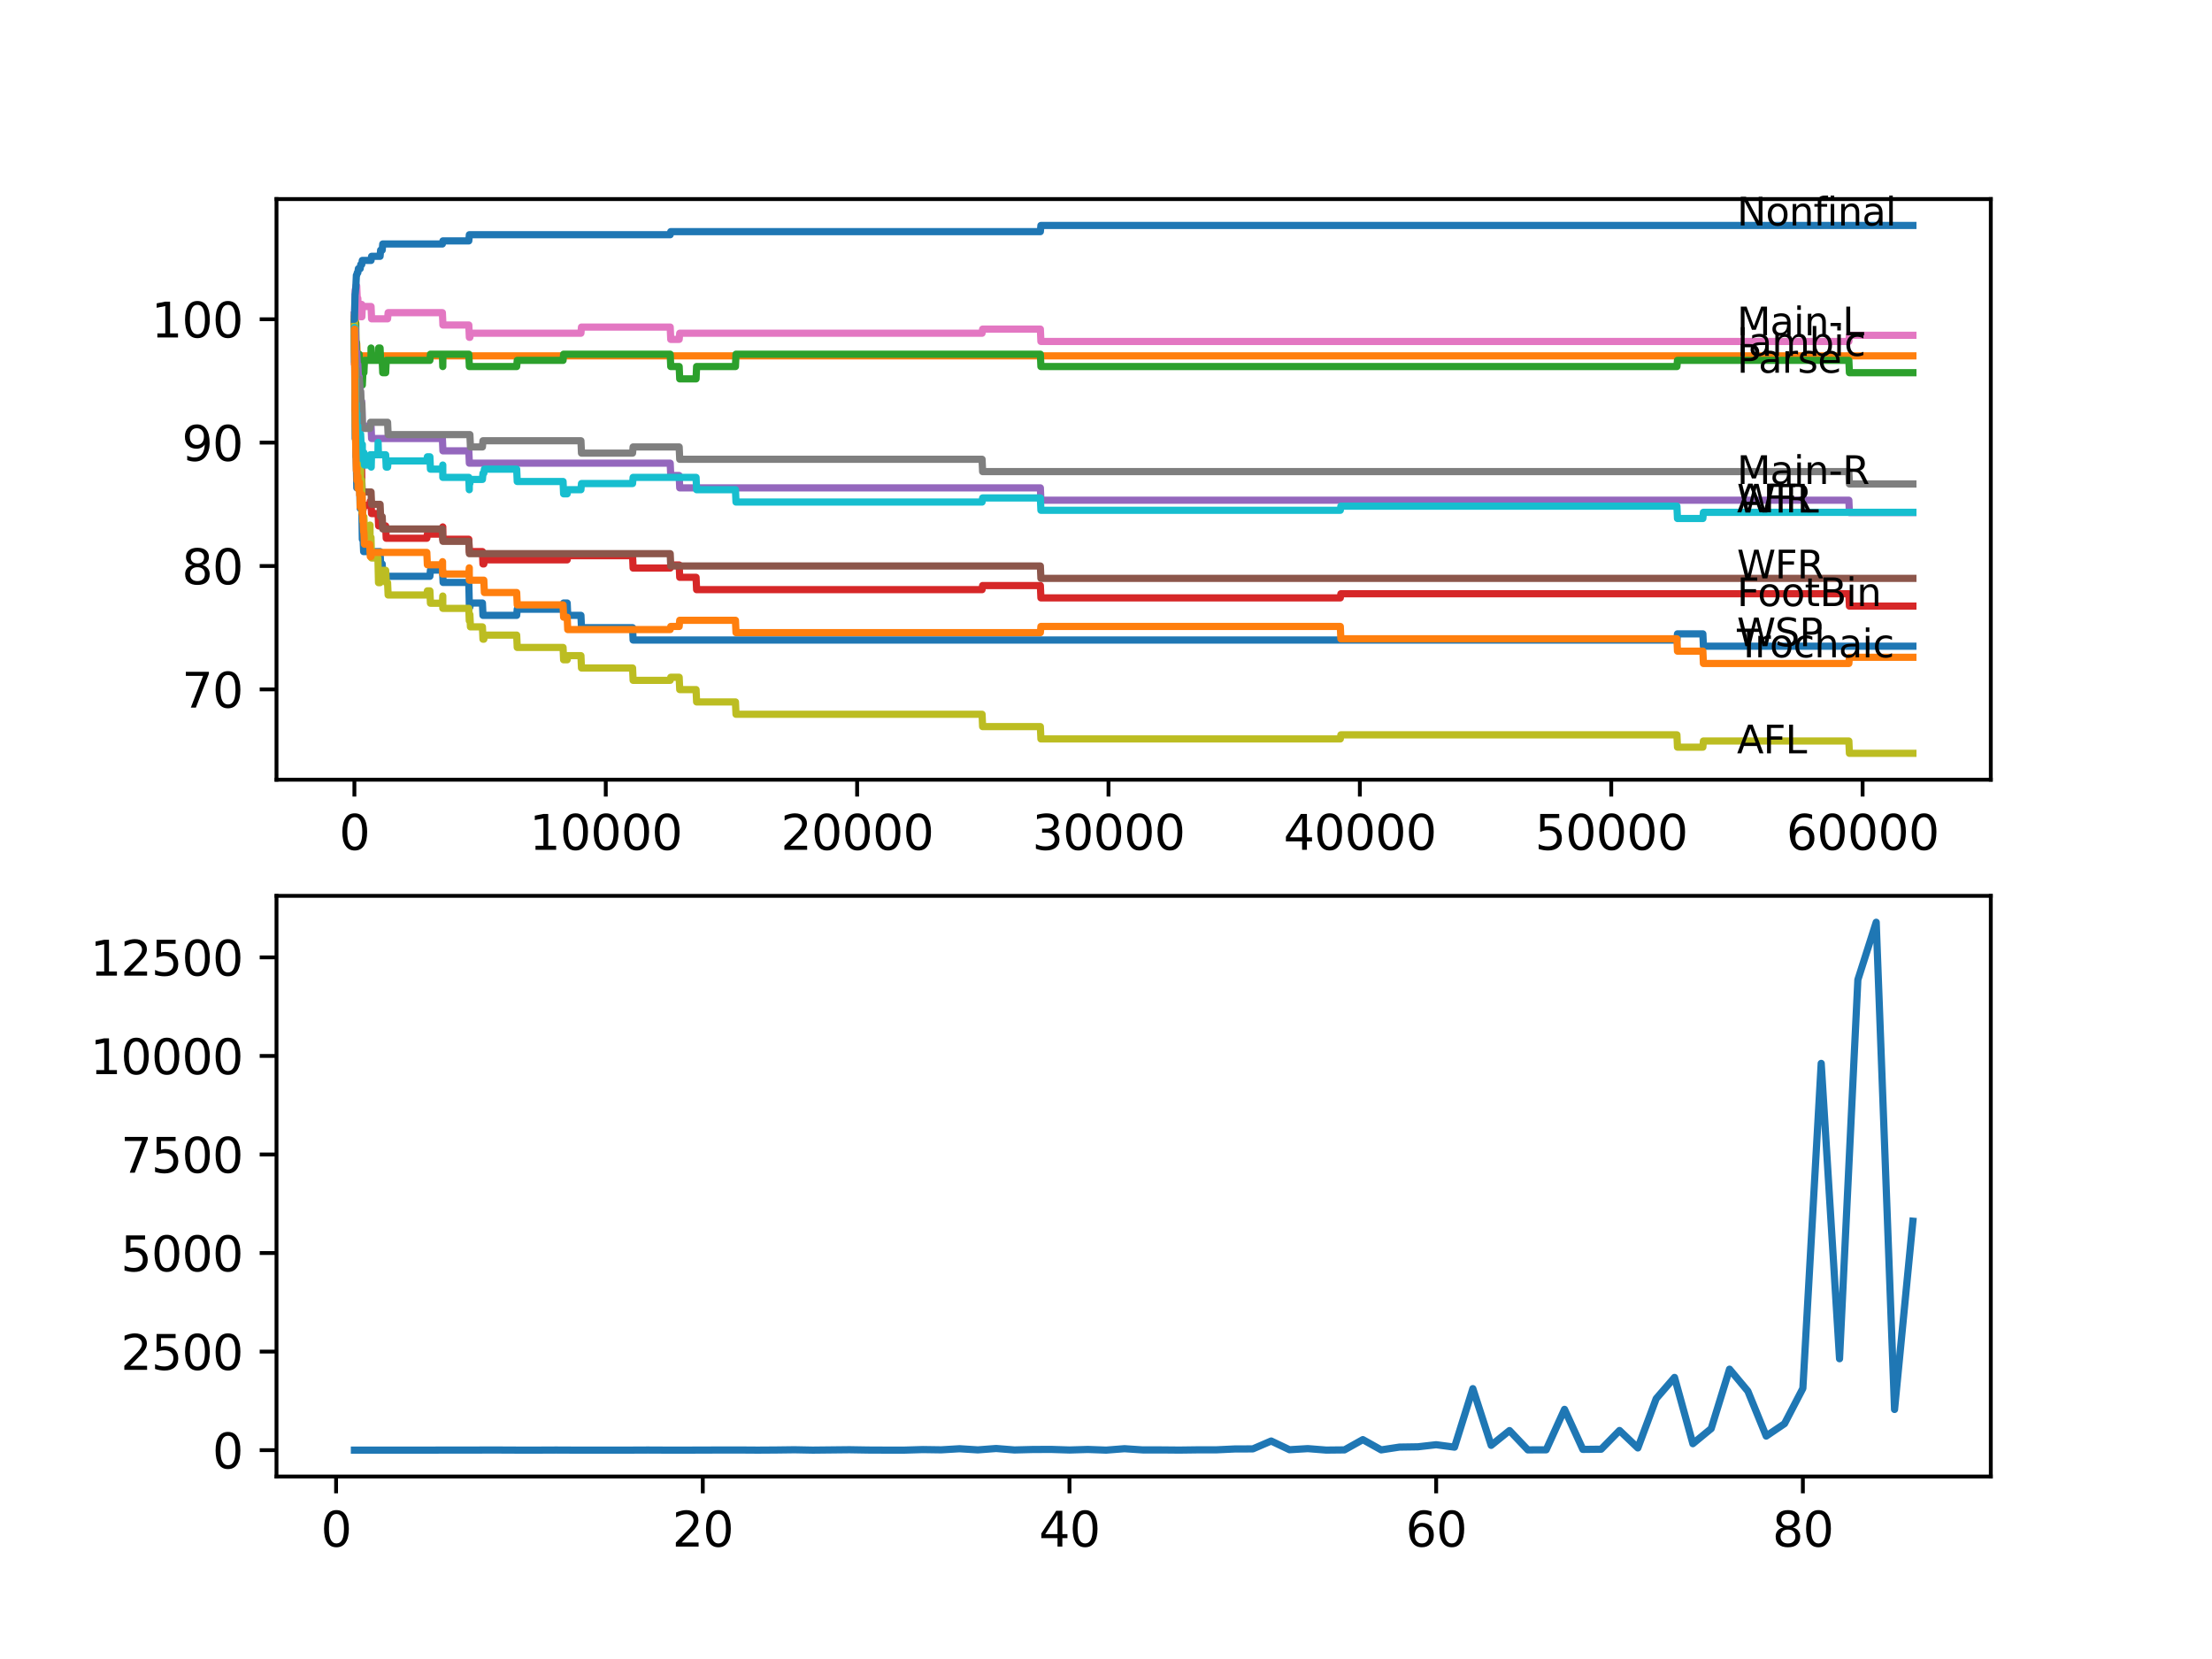 <?xml version="1.0" encoding="utf-8" standalone="no"?>
<!DOCTYPE svg PUBLIC "-//W3C//DTD SVG 1.1//EN"
  "http://www.w3.org/Graphics/SVG/1.1/DTD/svg11.dtd">
<svg xmlns:xlink="http://www.w3.org/1999/xlink" width="460.8pt" height="345.6pt" viewBox="0 0 460.8 345.6" xmlns="http://www.w3.org/2000/svg" version="1.1">
 <defs>
  <style type="text/css">*{stroke-linejoin: round; stroke-linecap: butt}</style>
 </defs>
 <g id="figure_1">
  <g id="patch_1">
   <path d="M 0 345.6 
L 460.8 345.6 
L 460.8 0 
L 0 0 
z
" style="fill: #ffffff"/>
  </g>
  <g id="axes_1">
   <g id="patch_2">
    <path d="M 57.6 162.432 
L 414.72 162.432 
L 414.72 41.472 
L 57.6 41.472 
z
" style="fill: #ffffff"/>
   </g>
   <g id="matplotlib.axis_1">
    <g id="xtick_1">
     <g id="line2d_1">
      <defs>
       <path id="m75fcebf97b" d="M 0 0 
L 0 3.5 
" style="stroke: #000000; stroke-width: 0.8"/>
      </defs>
      <g>
       <use xlink:href="#m75fcebf97b" x="73.827" y="162.432" style="stroke: #000000; stroke-width: 0.8"/>
      </g>
     </g>
     <g id="text_1">
      <!-- 0 -->
      <g transform="translate(70.646 177.03)scale(0.1 -0.1)">
       <defs>
        <path id="DejaVuSans-30" d="M 2034 4250 
Q 1547 4250 1301 3770 
Q 1056 3291 1056 2328 
Q 1056 1369 1301 889 
Q 1547 409 2034 409 
Q 2525 409 2770 889 
Q 3016 1369 3016 2328 
Q 3016 3291 2770 3770 
Q 2525 4250 2034 4250 
z
M 2034 4750 
Q 2819 4750 3233 4129 
Q 3647 3509 3647 2328 
Q 3647 1150 3233 529 
Q 2819 -91 2034 -91 
Q 1250 -91 836 529 
Q 422 1150 422 2328 
Q 422 3509 836 4129 
Q 1250 4750 2034 4750 
z
" transform="scale(0.016)"/>
       </defs>
       <use xlink:href="#DejaVuSans-30"/>
      </g>
     </g>
    </g>
    <g id="xtick_2">
     <g id="line2d_2">
      <g>
       <use xlink:href="#m75fcebf97b" x="126.192" y="162.432" style="stroke: #000000; stroke-width: 0.8"/>
      </g>
     </g>
     <g id="text_2">
      <!-- 10000 -->
      <g transform="translate(110.286 177.03)scale(0.1 -0.1)">
       <defs>
        <path id="DejaVuSans-31" d="M 794 531 
L 1825 531 
L 1825 4091 
L 703 3866 
L 703 4441 
L 1819 4666 
L 2450 4666 
L 2450 531 
L 3481 531 
L 3481 0 
L 794 0 
L 794 531 
z
" transform="scale(0.016)"/>
       </defs>
       <use xlink:href="#DejaVuSans-31"/>
       <use xlink:href="#DejaVuSans-30" x="63.623"/>
       <use xlink:href="#DejaVuSans-30" x="127.246"/>
       <use xlink:href="#DejaVuSans-30" x="190.869"/>
       <use xlink:href="#DejaVuSans-30" x="254.492"/>
      </g>
     </g>
    </g>
    <g id="xtick_3">
     <g id="line2d_3">
      <g>
       <use xlink:href="#m75fcebf97b" x="178.556" y="162.432" style="stroke: #000000; stroke-width: 0.8"/>
      </g>
     </g>
     <g id="text_3">
      <!-- 20000 -->
      <g transform="translate(162.65 177.03)scale(0.1 -0.1)">
       <defs>
        <path id="DejaVuSans-32" d="M 1228 531 
L 3431 531 
L 3431 0 
L 469 0 
L 469 531 
Q 828 903 1448 1529 
Q 2069 2156 2228 2338 
Q 2531 2678 2651 2914 
Q 2772 3150 2772 3378 
Q 2772 3750 2511 3984 
Q 2250 4219 1831 4219 
Q 1534 4219 1204 4116 
Q 875 4013 500 3803 
L 500 4441 
Q 881 4594 1212 4672 
Q 1544 4750 1819 4750 
Q 2544 4750 2975 4387 
Q 3406 4025 3406 3419 
Q 3406 3131 3298 2873 
Q 3191 2616 2906 2266 
Q 2828 2175 2409 1742 
Q 1991 1309 1228 531 
z
" transform="scale(0.016)"/>
       </defs>
       <use xlink:href="#DejaVuSans-32"/>
       <use xlink:href="#DejaVuSans-30" x="63.623"/>
       <use xlink:href="#DejaVuSans-30" x="127.246"/>
       <use xlink:href="#DejaVuSans-30" x="190.869"/>
       <use xlink:href="#DejaVuSans-30" x="254.492"/>
      </g>
     </g>
    </g>
    <g id="xtick_4">
     <g id="line2d_4">
      <g>
       <use xlink:href="#m75fcebf97b" x="230.921" y="162.432" style="stroke: #000000; stroke-width: 0.8"/>
      </g>
     </g>
     <g id="text_4">
      <!-- 30000 -->
      <g transform="translate(215.015 177.03)scale(0.1 -0.1)">
       <defs>
        <path id="DejaVuSans-33" d="M 2597 2516 
Q 3050 2419 3304 2112 
Q 3559 1806 3559 1356 
Q 3559 666 3084 287 
Q 2609 -91 1734 -91 
Q 1441 -91 1130 -33 
Q 819 25 488 141 
L 488 750 
Q 750 597 1062 519 
Q 1375 441 1716 441 
Q 2309 441 2620 675 
Q 2931 909 2931 1356 
Q 2931 1769 2642 2001 
Q 2353 2234 1838 2234 
L 1294 2234 
L 1294 2753 
L 1863 2753 
Q 2328 2753 2575 2939 
Q 2822 3125 2822 3475 
Q 2822 3834 2567 4026 
Q 2313 4219 1838 4219 
Q 1578 4219 1281 4162 
Q 984 4106 628 3988 
L 628 4550 
Q 988 4650 1302 4700 
Q 1616 4750 1894 4750 
Q 2613 4750 3031 4423 
Q 3450 4097 3450 3541 
Q 3450 3153 3228 2886 
Q 3006 2619 2597 2516 
z
" transform="scale(0.016)"/>
       </defs>
       <use xlink:href="#DejaVuSans-33"/>
       <use xlink:href="#DejaVuSans-30" x="63.623"/>
       <use xlink:href="#DejaVuSans-30" x="127.246"/>
       <use xlink:href="#DejaVuSans-30" x="190.869"/>
       <use xlink:href="#DejaVuSans-30" x="254.492"/>
      </g>
     </g>
    </g>
    <g id="xtick_5">
     <g id="line2d_5">
      <g>
       <use xlink:href="#m75fcebf97b" x="283.285" y="162.432" style="stroke: #000000; stroke-width: 0.8"/>
      </g>
     </g>
     <g id="text_5">
      <!-- 40000 -->
      <g transform="translate(267.379 177.03)scale(0.1 -0.1)">
       <defs>
        <path id="DejaVuSans-34" d="M 2419 4116 
L 825 1625 
L 2419 1625 
L 2419 4116 
z
M 2253 4666 
L 3047 4666 
L 3047 1625 
L 3713 1625 
L 3713 1100 
L 3047 1100 
L 3047 0 
L 2419 0 
L 2419 1100 
L 313 1100 
L 313 1709 
L 2253 4666 
z
" transform="scale(0.016)"/>
       </defs>
       <use xlink:href="#DejaVuSans-34"/>
       <use xlink:href="#DejaVuSans-30" x="63.623"/>
       <use xlink:href="#DejaVuSans-30" x="127.246"/>
       <use xlink:href="#DejaVuSans-30" x="190.869"/>
       <use xlink:href="#DejaVuSans-30" x="254.492"/>
      </g>
     </g>
    </g>
    <g id="xtick_6">
     <g id="line2d_6">
      <g>
       <use xlink:href="#m75fcebf97b" x="335.65" y="162.432" style="stroke: #000000; stroke-width: 0.8"/>
      </g>
     </g>
     <g id="text_6">
      <!-- 50000 -->
      <g transform="translate(319.744 177.03)scale(0.1 -0.1)">
       <defs>
        <path id="DejaVuSans-35" d="M 691 4666 
L 3169 4666 
L 3169 4134 
L 1269 4134 
L 1269 2991 
Q 1406 3038 1543 3061 
Q 1681 3084 1819 3084 
Q 2600 3084 3056 2656 
Q 3513 2228 3513 1497 
Q 3513 744 3044 326 
Q 2575 -91 1722 -91 
Q 1428 -91 1123 -41 
Q 819 9 494 109 
L 494 744 
Q 775 591 1075 516 
Q 1375 441 1709 441 
Q 2250 441 2565 725 
Q 2881 1009 2881 1497 
Q 2881 1984 2565 2268 
Q 2250 2553 1709 2553 
Q 1456 2553 1204 2497 
Q 953 2441 691 2322 
L 691 4666 
z
" transform="scale(0.016)"/>
       </defs>
       <use xlink:href="#DejaVuSans-35"/>
       <use xlink:href="#DejaVuSans-30" x="63.623"/>
       <use xlink:href="#DejaVuSans-30" x="127.246"/>
       <use xlink:href="#DejaVuSans-30" x="190.869"/>
       <use xlink:href="#DejaVuSans-30" x="254.492"/>
      </g>
     </g>
    </g>
    <g id="xtick_7">
     <g id="line2d_7">
      <g>
       <use xlink:href="#m75fcebf97b" x="388.014" y="162.432" style="stroke: #000000; stroke-width: 0.8"/>
      </g>
     </g>
     <g id="text_7">
      <!-- 60000 -->
      <g transform="translate(372.108 177.03)scale(0.1 -0.1)">
       <defs>
        <path id="DejaVuSans-36" d="M 2113 2584 
Q 1688 2584 1439 2293 
Q 1191 2003 1191 1497 
Q 1191 994 1439 701 
Q 1688 409 2113 409 
Q 2538 409 2786 701 
Q 3034 994 3034 1497 
Q 3034 2003 2786 2293 
Q 2538 2584 2113 2584 
z
M 3366 4563 
L 3366 3988 
Q 3128 4100 2886 4159 
Q 2644 4219 2406 4219 
Q 1781 4219 1451 3797 
Q 1122 3375 1075 2522 
Q 1259 2794 1537 2939 
Q 1816 3084 2150 3084 
Q 2853 3084 3261 2657 
Q 3669 2231 3669 1497 
Q 3669 778 3244 343 
Q 2819 -91 2113 -91 
Q 1303 -91 875 529 
Q 447 1150 447 2328 
Q 447 3434 972 4092 
Q 1497 4750 2381 4750 
Q 2619 4750 2861 4703 
Q 3103 4656 3366 4563 
z
" transform="scale(0.016)"/>
       </defs>
       <use xlink:href="#DejaVuSans-36"/>
       <use xlink:href="#DejaVuSans-30" x="63.623"/>
       <use xlink:href="#DejaVuSans-30" x="127.246"/>
       <use xlink:href="#DejaVuSans-30" x="190.869"/>
       <use xlink:href="#DejaVuSans-30" x="254.492"/>
      </g>
     </g>
    </g>
   </g>
   <g id="matplotlib.axis_2">
    <g id="ytick_1">
     <g id="line2d_8">
      <defs>
       <path id="m79b7021335" d="M 0 0 
L -3.5 0 
" style="stroke: #000000; stroke-width: 0.8"/>
      </defs>
      <g>
       <use xlink:href="#m79b7021335" x="57.6" y="143.611" style="stroke: #000000; stroke-width: 0.8"/>
      </g>
     </g>
     <g id="text_8">
      <!-- 70 -->
      <g transform="translate(37.875 147.411)scale(0.1 -0.1)">
       <defs>
        <path id="DejaVuSans-37" d="M 525 4666 
L 3525 4666 
L 3525 4397 
L 1831 0 
L 1172 0 
L 2766 4134 
L 525 4134 
L 525 4666 
z
" transform="scale(0.016)"/>
       </defs>
       <use xlink:href="#DejaVuSans-37"/>
       <use xlink:href="#DejaVuSans-30" x="63.623"/>
      </g>
     </g>
    </g>
    <g id="ytick_2">
     <g id="line2d_9">
      <g>
       <use xlink:href="#m79b7021335" x="57.6" y="117.909" style="stroke: #000000; stroke-width: 0.8"/>
      </g>
     </g>
     <g id="text_9">
      <!-- 80 -->
      <g transform="translate(37.875 121.708)scale(0.1 -0.1)">
       <defs>
        <path id="DejaVuSans-38" d="M 2034 2216 
Q 1584 2216 1326 1975 
Q 1069 1734 1069 1313 
Q 1069 891 1326 650 
Q 1584 409 2034 409 
Q 2484 409 2743 651 
Q 3003 894 3003 1313 
Q 3003 1734 2745 1975 
Q 2488 2216 2034 2216 
z
M 1403 2484 
Q 997 2584 770 2862 
Q 544 3141 544 3541 
Q 544 4100 942 4425 
Q 1341 4750 2034 4750 
Q 2731 4750 3128 4425 
Q 3525 4100 3525 3541 
Q 3525 3141 3298 2862 
Q 3072 2584 2669 2484 
Q 3125 2378 3379 2068 
Q 3634 1759 3634 1313 
Q 3634 634 3220 271 
Q 2806 -91 2034 -91 
Q 1263 -91 848 271 
Q 434 634 434 1313 
Q 434 1759 690 2068 
Q 947 2378 1403 2484 
z
M 1172 3481 
Q 1172 3119 1398 2916 
Q 1625 2713 2034 2713 
Q 2441 2713 2670 2916 
Q 2900 3119 2900 3481 
Q 2900 3844 2670 4047 
Q 2441 4250 2034 4250 
Q 1625 4250 1398 4047 
Q 1172 3844 1172 3481 
z
" transform="scale(0.016)"/>
       </defs>
       <use xlink:href="#DejaVuSans-38"/>
       <use xlink:href="#DejaVuSans-30" x="63.623"/>
      </g>
     </g>
    </g>
    <g id="ytick_3">
     <g id="line2d_10">
      <g>
       <use xlink:href="#m79b7021335" x="57.6" y="92.206" style="stroke: #000000; stroke-width: 0.8"/>
      </g>
     </g>
     <g id="text_10">
      <!-- 90 -->
      <g transform="translate(37.875 96.006)scale(0.1 -0.1)">
       <defs>
        <path id="DejaVuSans-39" d="M 703 97 
L 703 672 
Q 941 559 1184 500 
Q 1428 441 1663 441 
Q 2288 441 2617 861 
Q 2947 1281 2994 2138 
Q 2813 1869 2534 1725 
Q 2256 1581 1919 1581 
Q 1219 1581 811 2004 
Q 403 2428 403 3163 
Q 403 3881 828 4315 
Q 1253 4750 1959 4750 
Q 2769 4750 3195 4129 
Q 3622 3509 3622 2328 
Q 3622 1225 3098 567 
Q 2575 -91 1691 -91 
Q 1453 -91 1209 -44 
Q 966 3 703 97 
z
M 1959 2075 
Q 2384 2075 2632 2365 
Q 2881 2656 2881 3163 
Q 2881 3666 2632 3958 
Q 2384 4250 1959 4250 
Q 1534 4250 1286 3958 
Q 1038 3666 1038 3163 
Q 1038 2656 1286 2365 
Q 1534 2075 1959 2075 
z
" transform="scale(0.016)"/>
       </defs>
       <use xlink:href="#DejaVuSans-39"/>
       <use xlink:href="#DejaVuSans-30" x="63.623"/>
      </g>
     </g>
    </g>
    <g id="ytick_4">
     <g id="line2d_11">
      <g>
       <use xlink:href="#m79b7021335" x="57.6" y="66.504" style="stroke: #000000; stroke-width: 0.8"/>
      </g>
     </g>
     <g id="text_11">
      <!-- 100 -->
      <g transform="translate(31.512 70.303)scale(0.1 -0.1)">
       <use xlink:href="#DejaVuSans-31"/>
       <use xlink:href="#DejaVuSans-30" x="63.623"/>
       <use xlink:href="#DejaVuSans-30" x="127.246"/>
      </g>
     </g>
    </g>
   </g>
   <g id="line2d_12">
    <path d="M 73.833 66.504 
L 73.838 66.504 
L 73.995 91.35 
L 74.11 91.35 
L 74.115 90.065 
L 74.152 95.205 
L 74.205 95.205 
L 74.325 101.631 
L 74.54 101.631 
L 74.655 100.774 
L 74.911 100.774 
L 75.032 105.914 
L 75.126 105.914 
L 75.241 104.629 
L 75.357 104.629 
L 75.482 112.34 
L 75.639 112.34 
L 75.755 114.91 
L 79.174 114.91 
L 79.289 117.481 
L 79.619 117.481 
L 79.734 120.051 
L 89.553 120.051 
L 89.668 118.766 
L 92.192 118.766 
L 92.307 121.336 
L 97.659 121.336 
L 97.779 126.476 
L 97.884 126.476 
L 97.999 125.62 
L 100.497 125.62 
L 100.612 128.19 
L 107.634 128.19 
L 107.749 126.905 
L 117.295 126.905 
L 117.41 125.62 
L 118.154 125.62 
L 118.269 128.19 
L 121.018 128.19 
L 121.134 130.76 
L 131.774 130.76 
L 131.889 133.33 
L 349.333 133.33 
L 349.448 132.045 
L 354.737 132.045 
L 354.852 134.616 
L 398.487 134.616 
L 398.487 134.616 
" clip-path="url(#p17e96dea61)" style="fill: none; stroke: #1f77b4; stroke-width: 1.5; stroke-linecap: square"/>
   </g>
   <g id="line2d_13">
    <path d="M 73.833 66.504 
L 73.838 69.074 
L 73.854 66.418 
L 73.943 66.418 
L 74.032 66.418 
L 74.152 71.559 
L 74.309 71.559 
L 74.424 74.129 
L 398.487 74.129 
L 398.487 74.129 
" clip-path="url(#p17e96dea61)" style="fill: none; stroke: #ff7f0e; stroke-width: 1.5; stroke-linecap: square"/>
   </g>
   <g id="line2d_14">
    <path d="M 73.833 65.647 
L 73.838 65.647 
L 73.953 73.786 
L 73.958 71.216 
L 73.974 71.216 
L 74.037 73.786 
L 74.089 68.646 
L 74.11 68.646 
L 74.115 67.361 
L 74.152 72.501 
L 74.205 72.501 
L 74.22 72.501 
L 74.225 71.216 
L 74.314 76.357 
L 74.351 76.357 
L 74.466 73.786 
L 74.54 73.786 
L 74.655 76.357 
L 74.796 76.357 
L 74.822 73.786 
L 74.906 76.357 
L 75.032 76.357 
L 75.126 78.927 
L 75.142 77.642 
L 75.325 77.642 
L 75.357 75.072 
L 75.404 80.212 
L 75.43 80.212 
L 75.482 80.212 
L 75.597 77.642 
L 75.807 77.642 
L 75.922 75.072 
L 77.284 75.072 
L 77.294 72.501 
L 77.394 75.072 
L 78.765 75.072 
L 78.881 72.501 
L 79.174 72.501 
L 79.289 75.072 
L 79.619 75.072 
L 79.734 77.642 
L 80.342 77.642 
L 80.457 75.072 
L 89.553 75.072 
L 89.668 73.786 
L 92.155 73.786 
L 92.239 76.357 
L 92.265 73.786 
L 97.659 73.786 
L 97.774 76.357 
L 107.634 76.357 
L 107.749 75.072 
L 117.295 75.072 
L 117.41 73.786 
L 139.613 73.786 
L 139.728 76.357 
L 141.482 76.357 
L 141.598 78.927 
L 145.001 78.927 
L 145.116 76.357 
L 153.207 76.357 
L 153.322 73.786 
L 216.725 73.786 
L 216.84 76.357 
L 349.333 76.357 
L 349.448 75.072 
L 385.15 75.072 
L 385.265 77.642 
L 398.487 77.642 
L 398.487 77.642 
" clip-path="url(#p17e96dea61)" style="fill: none; stroke: #2ca02c; stroke-width: 1.5; stroke-linecap: square"/>
   </g>
   <g id="line2d_15">
    <path d="M 73.833 66.504 
L 73.838 65.647 
L 73.869 75.928 
L 73.885 75.286 
L 73.911 75.286 
L 74.011 85.567 
L 74.037 84.71 
L 74.058 84.71 
L 74.178 89.85 
L 74.309 89.85 
L 74.424 92.421 
L 74.576 92.421 
L 74.692 91.564 
L 74.796 91.564 
L 74.917 96.704 
L 75.325 96.704 
L 75.44 106.985 
L 75.451 106.129 
L 75.639 106.129 
L 75.755 105.272 
L 77.022 105.272 
L 77.137 104.415 
L 77.284 104.415 
L 77.399 106.985 
L 78.765 106.985 
L 78.881 109.556 
L 80.342 109.556 
L 80.457 112.126 
L 88.914 112.126 
L 89.029 111.269 
L 92.155 111.269 
L 92.239 109.77 
L 92.244 112.34 
L 92.255 112.34 
L 97.659 112.34 
L 97.774 114.91 
L 100.497 114.91 
L 100.612 117.481 
L 100.79 117.481 
L 100.905 116.624 
L 118.154 116.624 
L 118.269 115.767 
L 131.774 115.767 
L 131.889 118.337 
L 139.613 118.337 
L 139.728 117.695 
L 141.482 117.695 
L 141.598 120.265 
L 145.001 120.265 
L 145.116 122.835 
L 204.582 122.835 
L 204.697 121.978 
L 216.725 121.978 
L 216.84 124.549 
L 279.211 124.549 
L 279.327 123.692 
L 385.15 123.692 
L 385.265 126.262 
L 398.487 126.262 
L 398.487 126.262 
" clip-path="url(#p17e96dea61)" style="fill: none; stroke: #d62728; stroke-width: 1.5; stroke-linecap: square"/>
   </g>
   <g id="line2d_16">
    <path d="M 73.833 65.647 
L 73.843 65.647 
L 73.958 68.218 
L 74.032 68.218 
L 74.152 73.358 
L 74.309 73.358 
L 74.424 75.928 
L 74.54 75.928 
L 74.655 78.499 
L 74.822 78.499 
L 74.938 81.069 
L 75.032 81.069 
L 75.147 83.639 
L 75.357 83.639 
L 75.477 88.779 
L 77.294 88.779 
L 77.409 91.35 
L 92.155 91.35 
L 92.27 93.92 
L 97.659 93.92 
L 97.774 96.49 
L 139.613 96.49 
L 139.728 99.06 
L 141.482 99.06 
L 141.598 101.631 
L 216.725 101.631 
L 216.84 104.201 
L 385.15 104.201 
L 385.265 106.771 
L 398.487 106.771 
L 398.487 106.771 
" clip-path="url(#p17e96dea61)" style="fill: none; stroke: #9467bd; stroke-width: 1.5; stroke-linecap: square"/>
   </g>
   <g id="line2d_17">
    <path d="M 73.833 66.504 
L 73.838 66.504 
L 73.979 81.926 
L 73.99 81.926 
L 74.105 84.496 
L 74.115 84.496 
L 74.241 92.206 
L 74.309 92.206 
L 74.424 94.777 
L 74.54 94.777 
L 74.655 97.347 
L 75.032 97.347 
L 75.147 99.917 
L 75.357 99.917 
L 75.472 102.487 
L 77.294 102.487 
L 77.409 105.058 
L 79.174 105.058 
L 79.289 107.628 
L 79.619 107.628 
L 79.734 110.198 
L 92.155 110.198 
L 92.27 112.768 
L 97.659 112.768 
L 97.774 115.339 
L 139.613 115.339 
L 139.728 117.909 
L 216.725 117.909 
L 216.84 120.479 
L 398.487 120.479 
L 398.487 120.479 
" clip-path="url(#p17e96dea61)" style="fill: none; stroke: #8c564b; stroke-width: 1.5; stroke-linecap: square"/>
   </g>
   <g id="line2d_18">
    <path d="M 73.833 65.647 
L 73.843 65.647 
L 74.006 60.421 
L 74.032 60.421 
L 74.147 59.564 
L 74.231 62.135 
L 74.257 59.564 
L 74.309 59.564 
L 74.424 62.135 
L 74.54 62.135 
L 74.655 64.705 
L 74.822 64.705 
L 74.938 63.42 
L 75.032 63.42 
L 75.131 65.99 
L 75.142 63.42 
L 75.357 63.42 
L 75.388 65.99 
L 75.466 63.848 
L 77.294 63.848 
L 77.409 66.418 
L 80.74 66.418 
L 80.855 65.133 
L 92.155 65.133 
L 92.27 67.703 
L 97.659 67.703 
L 97.774 70.274 
L 97.884 70.274 
L 97.999 69.417 
L 121.018 69.417 
L 121.134 68.132 
L 139.613 68.132 
L 139.728 70.702 
L 141.482 70.702 
L 141.598 69.417 
L 204.582 69.417 
L 204.697 68.56 
L 216.725 68.56 
L 216.84 71.13 
L 385.15 71.13 
L 385.265 69.845 
L 398.487 69.845 
L 398.487 69.845 
" clip-path="url(#p17e96dea61)" style="fill: none; stroke: #e377c2; stroke-width: 1.5; stroke-linecap: square"/>
   </g>
   <g id="line2d_19">
    <path d="M 73.833 69.074 
L 73.843 69.074 
L 73.969 76.999 
L 74.032 74.857 
L 74.037 77.428 
L 74.074 77.428 
L 74.147 77.428 
L 74.231 76.914 
L 74.236 79.484 
L 74.309 79.484 
L 74.424 78.97 
L 74.822 78.97 
L 74.938 81.54 
L 75.131 81.54 
L 75.247 84.11 
L 75.388 84.11 
L 75.508 89.251 
L 77.079 89.251 
L 77.195 87.966 
L 80.74 87.966 
L 80.855 90.536 
L 97.884 90.536 
L 97.999 93.106 
L 100.497 93.106 
L 100.612 91.821 
L 121.018 91.821 
L 121.134 94.391 
L 131.774 94.391 
L 131.889 93.106 
L 141.482 93.106 
L 141.598 95.676 
L 204.582 95.676 
L 204.697 98.247 
L 385.15 98.247 
L 385.265 100.817 
L 398.487 100.817 
L 398.487 100.817 
" clip-path="url(#p17e96dea61)" style="fill: none; stroke: #7f7f7f; stroke-width: 1.5; stroke-linecap: square"/>
   </g>
   <g id="line2d_20">
    <path d="M 73.833 66.504 
L 73.848 65.647 
L 73.869 73.358 
L 73.906 72.073 
L 74.047 88.137 
L 74.058 88.137 
L 74.115 93.277 
L 74.173 91.907 
L 74.205 91.907 
L 74.22 90.622 
L 74.225 93.192 
L 74.314 91.393 
L 74.351 91.393 
L 74.466 93.963 
L 74.54 93.963 
L 74.576 96.533 
L 74.65 95.676 
L 74.796 95.676 
L 74.911 100.817 
L 75.032 98.247 
L 75.126 97.39 
L 75.131 99.96 
L 75.325 99.96 
L 75.44 106.814 
L 75.446 105.957 
L 75.482 105.957 
L 75.597 108.528 
L 75.639 108.528 
L 75.755 107.671 
L 75.807 107.671 
L 75.922 110.241 
L 77.022 110.241 
L 77.079 109.384 
L 77.085 111.955 
L 77.121 111.955 
L 77.284 111.955 
L 77.399 116.238 
L 78.729 116.238 
L 78.849 121.379 
L 79.174 121.379 
L 79.289 120.094 
L 79.619 120.094 
L 79.734 118.809 
L 80.342 118.809 
L 80.457 121.379 
L 80.74 121.379 
L 80.855 123.949 
L 88.914 123.949 
L 89.029 123.092 
L 89.553 123.092 
L 89.668 125.663 
L 92.155 125.663 
L 92.239 124.163 
L 92.244 126.733 
L 92.255 126.733 
L 97.659 126.733 
L 97.758 129.304 
L 97.769 128.019 
L 97.884 128.019 
L 97.999 130.589 
L 100.497 130.589 
L 100.612 133.159 
L 100.79 133.159 
L 100.905 132.302 
L 107.634 132.302 
L 107.749 134.873 
L 117.295 134.873 
L 117.41 137.443 
L 118.154 137.443 
L 118.269 136.586 
L 121.018 136.586 
L 121.134 139.156 
L 131.774 139.156 
L 131.889 141.727 
L 139.613 141.727 
L 139.728 141.084 
L 141.482 141.084 
L 141.598 143.654 
L 145.001 143.654 
L 145.116 146.224 
L 153.207 146.224 
L 153.322 148.795 
L 204.582 148.795 
L 204.697 151.365 
L 216.725 151.365 
L 216.84 153.935 
L 279.211 153.935 
L 279.327 153.078 
L 349.333 153.078 
L 349.448 155.649 
L 354.737 155.649 
L 354.852 154.364 
L 385.15 154.364 
L 385.265 156.934 
L 398.487 156.934 
L 398.487 156.934 
" clip-path="url(#p17e96dea61)" style="fill: none; stroke: #bcbd22; stroke-width: 1.5; stroke-linecap: square"/>
   </g>
   <g id="line2d_21">
    <path d="M 73.833 69.074 
L 73.838 68.218 
L 73.869 75.414 
L 73.911 74.129 
L 73.979 82.054 
L 74.032 79.912 
L 74.037 79.055 
L 74.063 84.196 
L 74.11 84.196 
L 74.115 86.766 
L 74.21 84.11 
L 74.225 86.68 
L 74.309 86.68 
L 74.351 86.166 
L 74.356 88.737 
L 74.398 88.737 
L 74.54 88.737 
L 74.576 91.307 
L 74.65 90.45 
L 74.796 90.45 
L 74.911 93.02 
L 75.032 90.45 
L 75.126 90.45 
L 75.241 93.02 
L 75.325 93.02 
L 75.388 95.591 
L 75.435 93.449 
L 75.44 93.449 
L 75.482 92.592 
L 75.487 95.162 
L 75.54 95.162 
L 75.639 95.162 
L 75.755 94.306 
L 75.807 94.306 
L 75.922 96.876 
L 77.022 96.876 
L 77.142 94.734 
L 77.284 94.734 
L 77.331 97.304 
L 77.394 94.734 
L 78.729 94.734 
L 78.765 92.164 
L 78.839 94.734 
L 80.342 94.734 
L 80.457 97.304 
L 80.74 97.304 
L 80.855 96.019 
L 88.914 96.019 
L 89.029 95.162 
L 89.553 95.162 
L 89.668 97.733 
L 92.192 97.733 
L 92.239 96.876 
L 92.244 99.446 
L 92.291 99.446 
L 97.659 99.446 
L 97.758 102.016 
L 97.769 100.731 
L 97.884 100.731 
L 97.999 99.874 
L 100.497 99.874 
L 100.612 98.589 
L 100.79 98.589 
L 100.905 97.733 
L 107.634 97.733 
L 107.749 100.303 
L 117.295 100.303 
L 117.41 102.873 
L 118.154 102.873 
L 118.269 102.016 
L 121.018 102.016 
L 121.134 100.731 
L 131.774 100.731 
L 131.889 99.446 
L 145.001 99.446 
L 145.116 102.016 
L 153.207 102.016 
L 153.322 104.587 
L 204.582 104.587 
L 204.697 103.73 
L 216.725 103.73 
L 216.84 106.3 
L 279.211 106.3 
L 279.327 105.443 
L 349.333 105.443 
L 349.448 108.013 
L 354.737 108.013 
L 354.852 106.728 
L 398.487 106.728 
L 398.487 106.728 
" clip-path="url(#p17e96dea61)" style="fill: none; stroke: #17becf; stroke-width: 1.5; stroke-linecap: square"/>
   </g>
   <g id="line2d_22">
    <path d="M 73.833 66.504 
L 73.838 66.504 
L 73.969 61.278 
L 73.99 61.278 
L 74.105 59.993 
L 74.115 59.993 
L 74.241 57.337 
L 74.309 57.337 
L 74.424 56.823 
L 74.54 56.823 
L 74.655 55.966 
L 75.032 55.966 
L 75.147 55.109 
L 75.357 55.109 
L 75.472 54.253 
L 77.294 54.253 
L 77.409 53.396 
L 79.174 53.396 
L 79.289 52.111 
L 79.619 52.111 
L 79.734 50.826 
L 92.155 50.826 
L 92.27 50.183 
L 97.659 50.183 
L 97.774 48.898 
L 139.613 48.898 
L 139.728 48.255 
L 216.725 48.255 
L 216.84 46.97 
L 398.487 46.97 
L 398.487 46.97 
" clip-path="url(#p17e96dea61)" style="fill: none; stroke: #1f77b4; stroke-width: 1.5; stroke-linecap: square"/>
   </g>
   <g id="line2d_23">
    <path d="M 73.833 69.074 
L 73.843 69.074 
L 73.854 68.56 
L 73.88 73.701 
L 73.89 73.701 
L 74.032 89.122 
L 74.037 88.265 
L 74.115 93.406 
L 74.236 98.032 
L 74.309 98.032 
L 74.351 97.518 
L 74.356 100.089 
L 74.398 100.089 
L 74.54 100.089 
L 74.576 99.232 
L 74.582 101.802 
L 74.639 101.802 
L 74.822 101.802 
L 74.911 100.517 
L 74.917 103.087 
L 74.927 103.087 
L 75.011 103.087 
L 75.032 105.657 
L 75.121 104.801 
L 75.357 104.801 
L 75.44 103.087 
L 75.446 105.657 
L 75.461 105.657 
L 75.482 105.657 
L 75.597 108.228 
L 75.639 108.228 
L 75.755 110.798 
L 75.807 110.798 
L 75.922 113.368 
L 77.022 113.368 
L 77.137 115.938 
L 77.294 115.938 
L 77.409 115.082 
L 88.914 115.082 
L 89.029 117.652 
L 92.155 117.652 
L 92.192 117.009 
L 92.197 119.58 
L 92.249 119.58 
L 97.659 119.58 
L 97.758 118.294 
L 97.763 120.865 
L 100.79 120.865 
L 100.905 123.435 
L 107.634 123.435 
L 107.749 126.005 
L 117.295 126.005 
L 117.41 128.575 
L 118.154 128.575 
L 118.269 131.146 
L 139.613 131.146 
L 139.728 130.503 
L 141.482 130.503 
L 141.598 129.218 
L 153.207 129.218 
L 153.322 131.788 
L 216.725 131.788 
L 216.84 130.503 
L 279.211 130.503 
L 279.327 133.073 
L 349.333 133.073 
L 349.448 135.644 
L 354.737 135.644 
L 354.852 138.214 
L 385.15 138.214 
L 385.265 136.929 
L 398.487 136.929 
L 398.487 136.929 
" clip-path="url(#p17e96dea61)" style="fill: none; stroke: #ff7f0e; stroke-width: 1.5; stroke-linecap: square"/>
   </g>
   <g id="patch_3">
    <path d="M 57.6 162.432 
L 57.6 41.472 
" style="fill: none; stroke: #000000; stroke-width: 0.8; stroke-linejoin: miter; stroke-linecap: square"/>
   </g>
   <g id="patch_4">
    <path d="M 414.72 162.432 
L 414.72 41.472 
" style="fill: none; stroke: #000000; stroke-width: 0.8; stroke-linejoin: miter; stroke-linecap: square"/>
   </g>
   <g id="patch_5">
    <path d="M 57.6 162.432 
L 414.72 162.432 
" style="fill: none; stroke: #000000; stroke-width: 0.8; stroke-linejoin: miter; stroke-linecap: square"/>
   </g>
   <g id="patch_6">
    <path d="M 57.6 41.472 
L 414.72 41.472 
" style="fill: none; stroke: #000000; stroke-width: 0.8; stroke-linejoin: miter; stroke-linecap: square"/>
   </g>
   <g id="text_12">
    <!-- WSP -->
    <g transform="translate(361.832 134.616)scale(0.08 -0.08)">
     <defs>
      <path id="DejaVuSans-57" d="M 213 4666 
L 850 4666 
L 1831 722 
L 2809 4666 
L 3519 4666 
L 4500 722 
L 5478 4666 
L 6119 4666 
L 4947 0 
L 4153 0 
L 3169 4050 
L 2175 0 
L 1381 0 
L 213 4666 
z
" transform="scale(0.016)"/>
      <path id="DejaVuSans-53" d="M 3425 4513 
L 3425 3897 
Q 3066 4069 2747 4153 
Q 2428 4238 2131 4238 
Q 1616 4238 1336 4038 
Q 1056 3838 1056 3469 
Q 1056 3159 1242 3001 
Q 1428 2844 1947 2747 
L 2328 2669 
Q 3034 2534 3370 2195 
Q 3706 1856 3706 1288 
Q 3706 609 3251 259 
Q 2797 -91 1919 -91 
Q 1588 -91 1214 -16 
Q 841 59 441 206 
L 441 856 
Q 825 641 1194 531 
Q 1563 422 1919 422 
Q 2459 422 2753 634 
Q 3047 847 3047 1241 
Q 3047 1584 2836 1778 
Q 2625 1972 2144 2069 
L 1759 2144 
Q 1053 2284 737 2584 
Q 422 2884 422 3419 
Q 422 4038 858 4394 
Q 1294 4750 2059 4750 
Q 2388 4750 2728 4690 
Q 3069 4631 3425 4513 
z
" transform="scale(0.016)"/>
      <path id="DejaVuSans-50" d="M 1259 4147 
L 1259 2394 
L 2053 2394 
Q 2494 2394 2734 2622 
Q 2975 2850 2975 3272 
Q 2975 3691 2734 3919 
Q 2494 4147 2053 4147 
L 1259 4147 
z
M 628 4666 
L 2053 4666 
Q 2838 4666 3239 4311 
Q 3641 3956 3641 3272 
Q 3641 2581 3239 2228 
Q 2838 1875 2053 1875 
L 1259 1875 
L 1259 0 
L 628 0 
L 628 4666 
z
" transform="scale(0.016)"/>
     </defs>
     <use xlink:href="#DejaVuSans-57"/>
     <use xlink:href="#DejaVuSans-53" x="98.877"/>
     <use xlink:href="#DejaVuSans-50" x="162.354"/>
    </g>
   </g>
   <g id="text_13">
    <!-- Iambic -->
    <g transform="translate(361.832 74.129)scale(0.08 -0.08)">
     <defs>
      <path id="DejaVuSans-49" d="M 628 4666 
L 1259 4666 
L 1259 0 
L 628 0 
L 628 4666 
z
" transform="scale(0.016)"/>
      <path id="DejaVuSans-61" d="M 2194 1759 
Q 1497 1759 1228 1600 
Q 959 1441 959 1056 
Q 959 750 1161 570 
Q 1363 391 1709 391 
Q 2188 391 2477 730 
Q 2766 1069 2766 1631 
L 2766 1759 
L 2194 1759 
z
M 3341 1997 
L 3341 0 
L 2766 0 
L 2766 531 
Q 2569 213 2275 61 
Q 1981 -91 1556 -91 
Q 1019 -91 701 211 
Q 384 513 384 1019 
Q 384 1609 779 1909 
Q 1175 2209 1959 2209 
L 2766 2209 
L 2766 2266 
Q 2766 2663 2505 2880 
Q 2244 3097 1772 3097 
Q 1472 3097 1187 3025 
Q 903 2953 641 2809 
L 641 3341 
Q 956 3463 1253 3523 
Q 1550 3584 1831 3584 
Q 2591 3584 2966 3190 
Q 3341 2797 3341 1997 
z
" transform="scale(0.016)"/>
      <path id="DejaVuSans-6d" d="M 3328 2828 
Q 3544 3216 3844 3400 
Q 4144 3584 4550 3584 
Q 5097 3584 5394 3201 
Q 5691 2819 5691 2113 
L 5691 0 
L 5113 0 
L 5113 2094 
Q 5113 2597 4934 2840 
Q 4756 3084 4391 3084 
Q 3944 3084 3684 2787 
Q 3425 2491 3425 1978 
L 3425 0 
L 2847 0 
L 2847 2094 
Q 2847 2600 2669 2842 
Q 2491 3084 2119 3084 
Q 1678 3084 1418 2786 
Q 1159 2488 1159 1978 
L 1159 0 
L 581 0 
L 581 3500 
L 1159 3500 
L 1159 2956 
Q 1356 3278 1631 3431 
Q 1906 3584 2284 3584 
Q 2666 3584 2933 3390 
Q 3200 3197 3328 2828 
z
" transform="scale(0.016)"/>
      <path id="DejaVuSans-62" d="M 3116 1747 
Q 3116 2381 2855 2742 
Q 2594 3103 2138 3103 
Q 1681 3103 1420 2742 
Q 1159 2381 1159 1747 
Q 1159 1113 1420 752 
Q 1681 391 2138 391 
Q 2594 391 2855 752 
Q 3116 1113 3116 1747 
z
M 1159 2969 
Q 1341 3281 1617 3432 
Q 1894 3584 2278 3584 
Q 2916 3584 3314 3078 
Q 3713 2572 3713 1747 
Q 3713 922 3314 415 
Q 2916 -91 2278 -91 
Q 1894 -91 1617 61 
Q 1341 213 1159 525 
L 1159 0 
L 581 0 
L 581 4863 
L 1159 4863 
L 1159 2969 
z
" transform="scale(0.016)"/>
      <path id="DejaVuSans-69" d="M 603 3500 
L 1178 3500 
L 1178 0 
L 603 0 
L 603 3500 
z
M 603 4863 
L 1178 4863 
L 1178 4134 
L 603 4134 
L 603 4863 
z
" transform="scale(0.016)"/>
      <path id="DejaVuSans-63" d="M 3122 3366 
L 3122 2828 
Q 2878 2963 2633 3030 
Q 2388 3097 2138 3097 
Q 1578 3097 1268 2742 
Q 959 2388 959 1747 
Q 959 1106 1268 751 
Q 1578 397 2138 397 
Q 2388 397 2633 464 
Q 2878 531 3122 666 
L 3122 134 
Q 2881 22 2623 -34 
Q 2366 -91 2075 -91 
Q 1284 -91 818 406 
Q 353 903 353 1747 
Q 353 2603 823 3093 
Q 1294 3584 2113 3584 
Q 2378 3584 2631 3529 
Q 2884 3475 3122 3366 
z
" transform="scale(0.016)"/>
     </defs>
     <use xlink:href="#DejaVuSans-49"/>
     <use xlink:href="#DejaVuSans-61" x="29.492"/>
     <use xlink:href="#DejaVuSans-6d" x="90.771"/>
     <use xlink:href="#DejaVuSans-62" x="188.184"/>
     <use xlink:href="#DejaVuSans-69" x="251.66"/>
     <use xlink:href="#DejaVuSans-63" x="279.443"/>
    </g>
   </g>
   <g id="text_14">
    <!-- Parse -->
    <g transform="translate(361.832 77.642)scale(0.08 -0.08)">
     <defs>
      <path id="DejaVuSans-72" d="M 2631 2963 
Q 2534 3019 2420 3045 
Q 2306 3072 2169 3072 
Q 1681 3072 1420 2755 
Q 1159 2438 1159 1844 
L 1159 0 
L 581 0 
L 581 3500 
L 1159 3500 
L 1159 2956 
Q 1341 3275 1631 3429 
Q 1922 3584 2338 3584 
Q 2397 3584 2469 3576 
Q 2541 3569 2628 3553 
L 2631 2963 
z
" transform="scale(0.016)"/>
      <path id="DejaVuSans-73" d="M 2834 3397 
L 2834 2853 
Q 2591 2978 2328 3040 
Q 2066 3103 1784 3103 
Q 1356 3103 1142 2972 
Q 928 2841 928 2578 
Q 928 2378 1081 2264 
Q 1234 2150 1697 2047 
L 1894 2003 
Q 2506 1872 2764 1633 
Q 3022 1394 3022 966 
Q 3022 478 2636 193 
Q 2250 -91 1575 -91 
Q 1294 -91 989 -36 
Q 684 19 347 128 
L 347 722 
Q 666 556 975 473 
Q 1284 391 1588 391 
Q 1994 391 2212 530 
Q 2431 669 2431 922 
Q 2431 1156 2273 1281 
Q 2116 1406 1581 1522 
L 1381 1569 
Q 847 1681 609 1914 
Q 372 2147 372 2553 
Q 372 3047 722 3315 
Q 1072 3584 1716 3584 
Q 2034 3584 2315 3537 
Q 2597 3491 2834 3397 
z
" transform="scale(0.016)"/>
      <path id="DejaVuSans-65" d="M 3597 1894 
L 3597 1613 
L 953 1613 
Q 991 1019 1311 708 
Q 1631 397 2203 397 
Q 2534 397 2845 478 
Q 3156 559 3463 722 
L 3463 178 
Q 3153 47 2828 -22 
Q 2503 -91 2169 -91 
Q 1331 -91 842 396 
Q 353 884 353 1716 
Q 353 2575 817 3079 
Q 1281 3584 2069 3584 
Q 2775 3584 3186 3129 
Q 3597 2675 3597 1894 
z
M 3022 2063 
Q 3016 2534 2758 2815 
Q 2500 3097 2075 3097 
Q 1594 3097 1305 2825 
Q 1016 2553 972 2059 
L 3022 2063 
z
" transform="scale(0.016)"/>
     </defs>
     <use xlink:href="#DejaVuSans-50"/>
     <use xlink:href="#DejaVuSans-61" x="55.803"/>
     <use xlink:href="#DejaVuSans-72" x="117.082"/>
     <use xlink:href="#DejaVuSans-73" x="158.195"/>
     <use xlink:href="#DejaVuSans-65" x="210.295"/>
    </g>
   </g>
   <g id="text_15">
    <!-- FootBin -->
    <g transform="translate(361.832 126.262)scale(0.08 -0.08)">
     <defs>
      <path id="DejaVuSans-46" d="M 628 4666 
L 3309 4666 
L 3309 4134 
L 1259 4134 
L 1259 2759 
L 3109 2759 
L 3109 2228 
L 1259 2228 
L 1259 0 
L 628 0 
L 628 4666 
z
" transform="scale(0.016)"/>
      <path id="DejaVuSans-6f" d="M 1959 3097 
Q 1497 3097 1228 2736 
Q 959 2375 959 1747 
Q 959 1119 1226 758 
Q 1494 397 1959 397 
Q 2419 397 2687 759 
Q 2956 1122 2956 1747 
Q 2956 2369 2687 2733 
Q 2419 3097 1959 3097 
z
M 1959 3584 
Q 2709 3584 3137 3096 
Q 3566 2609 3566 1747 
Q 3566 888 3137 398 
Q 2709 -91 1959 -91 
Q 1206 -91 779 398 
Q 353 888 353 1747 
Q 353 2609 779 3096 
Q 1206 3584 1959 3584 
z
" transform="scale(0.016)"/>
      <path id="DejaVuSans-74" d="M 1172 4494 
L 1172 3500 
L 2356 3500 
L 2356 3053 
L 1172 3053 
L 1172 1153 
Q 1172 725 1289 603 
Q 1406 481 1766 481 
L 2356 481 
L 2356 0 
L 1766 0 
Q 1100 0 847 248 
Q 594 497 594 1153 
L 594 3053 
L 172 3053 
L 172 3500 
L 594 3500 
L 594 4494 
L 1172 4494 
z
" transform="scale(0.016)"/>
      <path id="DejaVuSans-42" d="M 1259 2228 
L 1259 519 
L 2272 519 
Q 2781 519 3026 730 
Q 3272 941 3272 1375 
Q 3272 1813 3026 2020 
Q 2781 2228 2272 2228 
L 1259 2228 
z
M 1259 4147 
L 1259 2741 
L 2194 2741 
Q 2656 2741 2882 2914 
Q 3109 3088 3109 3444 
Q 3109 3797 2882 3972 
Q 2656 4147 2194 4147 
L 1259 4147 
z
M 628 4666 
L 2241 4666 
Q 2963 4666 3353 4366 
Q 3744 4066 3744 3513 
Q 3744 3084 3544 2831 
Q 3344 2578 2956 2516 
Q 3422 2416 3680 2098 
Q 3938 1781 3938 1306 
Q 3938 681 3513 340 
Q 3088 0 2303 0 
L 628 0 
L 628 4666 
z
" transform="scale(0.016)"/>
      <path id="DejaVuSans-6e" d="M 3513 2113 
L 3513 0 
L 2938 0 
L 2938 2094 
Q 2938 2591 2744 2837 
Q 2550 3084 2163 3084 
Q 1697 3084 1428 2787 
Q 1159 2491 1159 1978 
L 1159 0 
L 581 0 
L 581 3500 
L 1159 3500 
L 1159 2956 
Q 1366 3272 1645 3428 
Q 1925 3584 2291 3584 
Q 2894 3584 3203 3211 
Q 3513 2838 3513 2113 
z
" transform="scale(0.016)"/>
     </defs>
     <use xlink:href="#DejaVuSans-46"/>
     <use xlink:href="#DejaVuSans-6f" x="53.895"/>
     <use xlink:href="#DejaVuSans-6f" x="115.076"/>
     <use xlink:href="#DejaVuSans-74" x="176.258"/>
     <use xlink:href="#DejaVuSans-42" x="215.467"/>
     <use xlink:href="#DejaVuSans-69" x="284.07"/>
     <use xlink:href="#DejaVuSans-6e" x="311.854"/>
    </g>
   </g>
   <g id="text_16">
    <!-- WFL -->
    <g transform="translate(361.832 106.771)scale(0.08 -0.08)">
     <defs>
      <path id="DejaVuSans-4c" d="M 628 4666 
L 1259 4666 
L 1259 531 
L 3531 531 
L 3531 0 
L 628 0 
L 628 4666 
z
" transform="scale(0.016)"/>
     </defs>
     <use xlink:href="#DejaVuSans-57"/>
     <use xlink:href="#DejaVuSans-46" x="98.877"/>
     <use xlink:href="#DejaVuSans-4c" x="156.396"/>
    </g>
   </g>
   <g id="text_17">
    <!-- WFR -->
    <g transform="translate(361.832 120.479)scale(0.08 -0.08)">
     <defs>
      <path id="DejaVuSans-52" d="M 2841 2188 
Q 3044 2119 3236 1894 
Q 3428 1669 3622 1275 
L 4263 0 
L 3584 0 
L 2988 1197 
Q 2756 1666 2539 1819 
Q 2322 1972 1947 1972 
L 1259 1972 
L 1259 0 
L 628 0 
L 628 4666 
L 2053 4666 
Q 2853 4666 3247 4331 
Q 3641 3997 3641 3322 
Q 3641 2881 3436 2590 
Q 3231 2300 2841 2188 
z
M 1259 4147 
L 1259 2491 
L 2053 2491 
Q 2509 2491 2742 2702 
Q 2975 2913 2975 3322 
Q 2975 3731 2742 3939 
Q 2509 4147 2053 4147 
L 1259 4147 
z
" transform="scale(0.016)"/>
     </defs>
     <use xlink:href="#DejaVuSans-57"/>
     <use xlink:href="#DejaVuSans-46" x="98.877"/>
     <use xlink:href="#DejaVuSans-52" x="156.396"/>
    </g>
   </g>
   <g id="text_18">
    <!-- Main-L -->
    <g transform="translate(361.832 69.845)scale(0.08 -0.08)">
     <defs>
      <path id="DejaVuSans-4d" d="M 628 4666 
L 1569 4666 
L 2759 1491 
L 3956 4666 
L 4897 4666 
L 4897 0 
L 4281 0 
L 4281 4097 
L 3078 897 
L 2444 897 
L 1241 4097 
L 1241 0 
L 628 0 
L 628 4666 
z
" transform="scale(0.016)"/>
      <path id="DejaVuSans-2d" d="M 313 2009 
L 1997 2009 
L 1997 1497 
L 313 1497 
L 313 2009 
z
" transform="scale(0.016)"/>
     </defs>
     <use xlink:href="#DejaVuSans-4d"/>
     <use xlink:href="#DejaVuSans-61" x="86.279"/>
     <use xlink:href="#DejaVuSans-69" x="147.559"/>
     <use xlink:href="#DejaVuSans-6e" x="175.342"/>
     <use xlink:href="#DejaVuSans-2d" x="238.721"/>
     <use xlink:href="#DejaVuSans-4c" x="274.805"/>
    </g>
   </g>
   <g id="text_19">
    <!-- Main-R -->
    <g transform="translate(361.832 100.817)scale(0.08 -0.08)">
     <use xlink:href="#DejaVuSans-4d"/>
     <use xlink:href="#DejaVuSans-61" x="86.279"/>
     <use xlink:href="#DejaVuSans-69" x="147.559"/>
     <use xlink:href="#DejaVuSans-6e" x="175.342"/>
     <use xlink:href="#DejaVuSans-2d" x="238.721"/>
     <use xlink:href="#DejaVuSans-52" x="274.805"/>
    </g>
   </g>
   <g id="text_20">
    <!-- AFL -->
    <g transform="translate(361.832 156.934)scale(0.08 -0.08)">
     <defs>
      <path id="DejaVuSans-41" d="M 2188 4044 
L 1331 1722 
L 3047 1722 
L 2188 4044 
z
M 1831 4666 
L 2547 4666 
L 4325 0 
L 3669 0 
L 3244 1197 
L 1141 1197 
L 716 0 
L 50 0 
L 1831 4666 
z
" transform="scale(0.016)"/>
     </defs>
     <use xlink:href="#DejaVuSans-41"/>
     <use xlink:href="#DejaVuSans-46" x="68.408"/>
     <use xlink:href="#DejaVuSans-4c" x="125.928"/>
    </g>
   </g>
   <g id="text_21">
    <!-- AFR -->
    <g transform="translate(361.832 106.728)scale(0.08 -0.08)">
     <use xlink:href="#DejaVuSans-41"/>
     <use xlink:href="#DejaVuSans-46" x="68.408"/>
     <use xlink:href="#DejaVuSans-52" x="125.928"/>
    </g>
   </g>
   <g id="text_22">
    <!-- Nonfinal -->
    <g transform="translate(361.832 46.97)scale(0.08 -0.08)">
     <defs>
      <path id="DejaVuSans-4e" d="M 628 4666 
L 1478 4666 
L 3547 763 
L 3547 4666 
L 4159 4666 
L 4159 0 
L 3309 0 
L 1241 3903 
L 1241 0 
L 628 0 
L 628 4666 
z
" transform="scale(0.016)"/>
      <path id="DejaVuSans-66" d="M 2375 4863 
L 2375 4384 
L 1825 4384 
Q 1516 4384 1395 4259 
Q 1275 4134 1275 3809 
L 1275 3500 
L 2222 3500 
L 2222 3053 
L 1275 3053 
L 1275 0 
L 697 0 
L 697 3053 
L 147 3053 
L 147 3500 
L 697 3500 
L 697 3744 
Q 697 4328 969 4595 
Q 1241 4863 1831 4863 
L 2375 4863 
z
" transform="scale(0.016)"/>
      <path id="DejaVuSans-6c" d="M 603 4863 
L 1178 4863 
L 1178 0 
L 603 0 
L 603 4863 
z
" transform="scale(0.016)"/>
     </defs>
     <use xlink:href="#DejaVuSans-4e"/>
     <use xlink:href="#DejaVuSans-6f" x="74.805"/>
     <use xlink:href="#DejaVuSans-6e" x="135.986"/>
     <use xlink:href="#DejaVuSans-66" x="199.365"/>
     <use xlink:href="#DejaVuSans-69" x="234.57"/>
     <use xlink:href="#DejaVuSans-6e" x="262.354"/>
     <use xlink:href="#DejaVuSans-61" x="325.732"/>
     <use xlink:href="#DejaVuSans-6c" x="387.012"/>
    </g>
   </g>
   <g id="text_23">
    <!-- Trochaic -->
    <g transform="translate(361.832 136.929)scale(0.08 -0.08)">
     <defs>
      <path id="DejaVuSans-54" d="M -19 4666 
L 3928 4666 
L 3928 4134 
L 2272 4134 
L 2272 0 
L 1638 0 
L 1638 4134 
L -19 4134 
L -19 4666 
z
" transform="scale(0.016)"/>
      <path id="DejaVuSans-68" d="M 3513 2113 
L 3513 0 
L 2938 0 
L 2938 2094 
Q 2938 2591 2744 2837 
Q 2550 3084 2163 3084 
Q 1697 3084 1428 2787 
Q 1159 2491 1159 1978 
L 1159 0 
L 581 0 
L 581 4863 
L 1159 4863 
L 1159 2956 
Q 1366 3272 1645 3428 
Q 1925 3584 2291 3584 
Q 2894 3584 3203 3211 
Q 3513 2838 3513 2113 
z
" transform="scale(0.016)"/>
     </defs>
     <use xlink:href="#DejaVuSans-54"/>
     <use xlink:href="#DejaVuSans-72" x="46.334"/>
     <use xlink:href="#DejaVuSans-6f" x="85.197"/>
     <use xlink:href="#DejaVuSans-63" x="146.379"/>
     <use xlink:href="#DejaVuSans-68" x="201.359"/>
     <use xlink:href="#DejaVuSans-61" x="264.738"/>
     <use xlink:href="#DejaVuSans-69" x="326.018"/>
     <use xlink:href="#DejaVuSans-63" x="353.801"/>
    </g>
   </g>
  </g>
  <g id="axes_2">
   <g id="patch_7">
    <path d="M 57.6 307.584 
L 414.72 307.584 
L 414.72 186.624 
L 57.6 186.624 
z
" style="fill: #ffffff"/>
   </g>
   <g id="matplotlib.axis_3">
    <g id="xtick_8">
     <g id="line2d_24">
      <g>
       <use xlink:href="#m75fcebf97b" x="70.013" y="307.584" style="stroke: #000000; stroke-width: 0.8"/>
      </g>
     </g>
     <g id="text_24">
      <!-- 0 -->
      <g transform="translate(66.832 322.182)scale(0.1 -0.1)">
       <use xlink:href="#DejaVuSans-30"/>
      </g>
     </g>
    </g>
    <g id="xtick_9">
     <g id="line2d_25">
      <g>
       <use xlink:href="#m75fcebf97b" x="146.403" y="307.584" style="stroke: #000000; stroke-width: 0.8"/>
      </g>
     </g>
     <g id="text_25">
      <!-- 20 -->
      <g transform="translate(140.04 322.182)scale(0.1 -0.1)">
       <use xlink:href="#DejaVuSans-32"/>
       <use xlink:href="#DejaVuSans-30" x="63.623"/>
      </g>
     </g>
    </g>
    <g id="xtick_10">
     <g id="line2d_26">
      <g>
       <use xlink:href="#m75fcebf97b" x="222.792" y="307.584" style="stroke: #000000; stroke-width: 0.8"/>
      </g>
     </g>
     <g id="text_26">
      <!-- 40 -->
      <g transform="translate(216.429 322.182)scale(0.1 -0.1)">
       <use xlink:href="#DejaVuSans-34"/>
       <use xlink:href="#DejaVuSans-30" x="63.623"/>
      </g>
     </g>
    </g>
    <g id="xtick_11">
     <g id="line2d_27">
      <g>
       <use xlink:href="#m75fcebf97b" x="299.181" y="307.584" style="stroke: #000000; stroke-width: 0.8"/>
      </g>
     </g>
     <g id="text_27">
      <!-- 60 -->
      <g transform="translate(292.819 322.182)scale(0.1 -0.1)">
       <use xlink:href="#DejaVuSans-36"/>
       <use xlink:href="#DejaVuSans-30" x="63.623"/>
      </g>
     </g>
    </g>
    <g id="xtick_12">
     <g id="line2d_28">
      <g>
       <use xlink:href="#m75fcebf97b" x="375.57" y="307.584" style="stroke: #000000; stroke-width: 0.8"/>
      </g>
     </g>
     <g id="text_28">
      <!-- 80 -->
      <g transform="translate(369.208 322.182)scale(0.1 -0.1)">
       <use xlink:href="#DejaVuSans-38"/>
       <use xlink:href="#DejaVuSans-30" x="63.623"/>
      </g>
     </g>
    </g>
   </g>
   <g id="matplotlib.axis_4">
    <g id="ytick_5">
     <g id="line2d_29">
      <g>
       <use xlink:href="#m79b7021335" x="57.6" y="302.094" style="stroke: #000000; stroke-width: 0.8"/>
      </g>
     </g>
     <g id="text_29">
      <!-- 0 -->
      <g transform="translate(44.237 305.893)scale(0.1 -0.1)">
       <use xlink:href="#DejaVuSans-30"/>
      </g>
     </g>
    </g>
    <g id="ytick_6">
     <g id="line2d_30">
      <g>
       <use xlink:href="#m79b7021335" x="57.6" y="281.563" style="stroke: #000000; stroke-width: 0.8"/>
      </g>
     </g>
     <g id="text_30">
      <!-- 2500 -->
      <g transform="translate(25.15 285.362)scale(0.1 -0.1)">
       <use xlink:href="#DejaVuSans-32"/>
       <use xlink:href="#DejaVuSans-35" x="63.623"/>
       <use xlink:href="#DejaVuSans-30" x="127.246"/>
       <use xlink:href="#DejaVuSans-30" x="190.869"/>
      </g>
     </g>
    </g>
    <g id="ytick_7">
     <g id="line2d_31">
      <g>
       <use xlink:href="#m79b7021335" x="57.6" y="261.032" style="stroke: #000000; stroke-width: 0.8"/>
      </g>
     </g>
     <g id="text_31">
      <!-- 5000 -->
      <g transform="translate(25.15 264.831)scale(0.1 -0.1)">
       <use xlink:href="#DejaVuSans-35"/>
       <use xlink:href="#DejaVuSans-30" x="63.623"/>
       <use xlink:href="#DejaVuSans-30" x="127.246"/>
       <use xlink:href="#DejaVuSans-30" x="190.869"/>
      </g>
     </g>
    </g>
    <g id="ytick_8">
     <g id="line2d_32">
      <g>
       <use xlink:href="#m79b7021335" x="57.6" y="240.501" style="stroke: #000000; stroke-width: 0.8"/>
      </g>
     </g>
     <g id="text_32">
      <!-- 7500 -->
      <g transform="translate(25.15 244.3)scale(0.1 -0.1)">
       <use xlink:href="#DejaVuSans-37"/>
       <use xlink:href="#DejaVuSans-35" x="63.623"/>
       <use xlink:href="#DejaVuSans-30" x="127.246"/>
       <use xlink:href="#DejaVuSans-30" x="190.869"/>
      </g>
     </g>
    </g>
    <g id="ytick_9">
     <g id="line2d_33">
      <g>
       <use xlink:href="#m79b7021335" x="57.6" y="219.97" style="stroke: #000000; stroke-width: 0.8"/>
      </g>
     </g>
     <g id="text_33">
      <!-- 10000 -->
      <g transform="translate(18.788 223.77)scale(0.1 -0.1)">
       <use xlink:href="#DejaVuSans-31"/>
       <use xlink:href="#DejaVuSans-30" x="63.623"/>
       <use xlink:href="#DejaVuSans-30" x="127.246"/>
       <use xlink:href="#DejaVuSans-30" x="190.869"/>
       <use xlink:href="#DejaVuSans-30" x="254.492"/>
      </g>
     </g>
    </g>
    <g id="ytick_10">
     <g id="line2d_34">
      <g>
       <use xlink:href="#m79b7021335" x="57.6" y="199.439" style="stroke: #000000; stroke-width: 0.8"/>
      </g>
     </g>
     <g id="text_34">
      <!-- 12500 -->
      <g transform="translate(18.788 203.239)scale(0.1 -0.1)">
       <use xlink:href="#DejaVuSans-31"/>
       <use xlink:href="#DejaVuSans-32" x="63.623"/>
       <use xlink:href="#DejaVuSans-35" x="127.246"/>
       <use xlink:href="#DejaVuSans-30" x="190.869"/>
       <use xlink:href="#DejaVuSans-30" x="254.492"/>
      </g>
     </g>
    </g>
   </g>
   <g id="line2d_35">
    <path d="M 73.833 302.086 
L 77.652 302.086 
L 81.472 302.086 
L 85.291 302.086 
L 89.111 302.086 
L 92.93 302.078 
L 96.75 302.078 
L 100.569 302.069 
L 104.388 302.069 
L 108.208 302.086 
L 112.027 302.086 
L 115.847 302.069 
L 119.666 302.086 
L 123.486 302.086 
L 127.305 302.086 
L 131.125 302.086 
L 134.944 302.069 
L 138.764 302.086 
L 142.583 302.086 
L 146.403 302.078 
L 150.222 302.061 
L 154.041 302.061 
L 157.861 302.086 
L 161.68 302.061 
L 165.5 302.012 
L 169.319 302.086 
L 173.139 302.045 
L 176.958 302.004 
L 180.778 302.069 
L 184.597 302.086 
L 188.417 302.086 
L 192.236 301.971 
L 196.056 302.028 
L 199.875 301.798 
L 203.695 302.037 
L 207.514 301.749 
L 211.333 302.053 
L 215.153 301.954 
L 218.972 301.938 
L 222.792 302.061 
L 226.611 301.946 
L 230.431 302.086 
L 234.25 301.79 
L 238.07 302.045 
L 241.889 302.045 
L 245.709 302.078 
L 249.528 302.028 
L 253.348 302.028 
L 257.167 301.848 
L 260.987 301.831 
L 264.806 300.189 
L 268.625 302.004 
L 272.445 301.774 
L 276.264 302.078 
L 280.084 302.037 
L 283.903 299.901 
L 287.723 302.037 
L 291.542 301.453 
L 295.362 301.396 
L 299.181 300.961 
L 303.001 301.47 
L 306.82 289.275 
L 310.64 301.092 
L 314.459 298.012 
L 318.279 302.037 
L 322.098 302.02 
L 325.917 293.594 
L 329.737 301.938 
L 333.556 301.897 
L 337.376 297.996 
L 341.195 301.634 
L 345.015 291.36 
L 348.834 286.942 
L 352.654 300.747 
L 356.473 297.602 
L 360.293 285.226 
L 364.112 289.8 
L 367.932 299.162 
L 371.751 296.575 
L 375.57 289.225 
L 379.39 221.522 
L 383.209 283.05 
L 387.029 204.096 
L 390.848 192.122 
L 394.668 293.619 
L 398.487 254.397 
" clip-path="url(#p5ac24cfe2e)" style="fill: none; stroke: #1f77b4; stroke-width: 1.5; stroke-linecap: square"/>
   </g>
   <g id="patch_8">
    <path d="M 57.6 307.584 
L 57.6 186.624 
" style="fill: none; stroke: #000000; stroke-width: 0.8; stroke-linejoin: miter; stroke-linecap: square"/>
   </g>
   <g id="patch_9">
    <path d="M 414.72 307.584 
L 414.72 186.624 
" style="fill: none; stroke: #000000; stroke-width: 0.8; stroke-linejoin: miter; stroke-linecap: square"/>
   </g>
   <g id="patch_10">
    <path d="M 57.6 307.584 
L 414.72 307.584 
" style="fill: none; stroke: #000000; stroke-width: 0.8; stroke-linejoin: miter; stroke-linecap: square"/>
   </g>
   <g id="patch_11">
    <path d="M 57.6 186.624 
L 414.72 186.624 
" style="fill: none; stroke: #000000; stroke-width: 0.8; stroke-linejoin: miter; stroke-linecap: square"/>
   </g>
  </g>
 </g>
 <defs>
  <clipPath id="p17e96dea61">
   <rect x="57.6" y="41.472" width="357.12" height="120.96"/>
  </clipPath>
  <clipPath id="p5ac24cfe2e">
   <rect x="57.6" y="186.624" width="357.12" height="120.96"/>
  </clipPath>
 </defs>
</svg>
